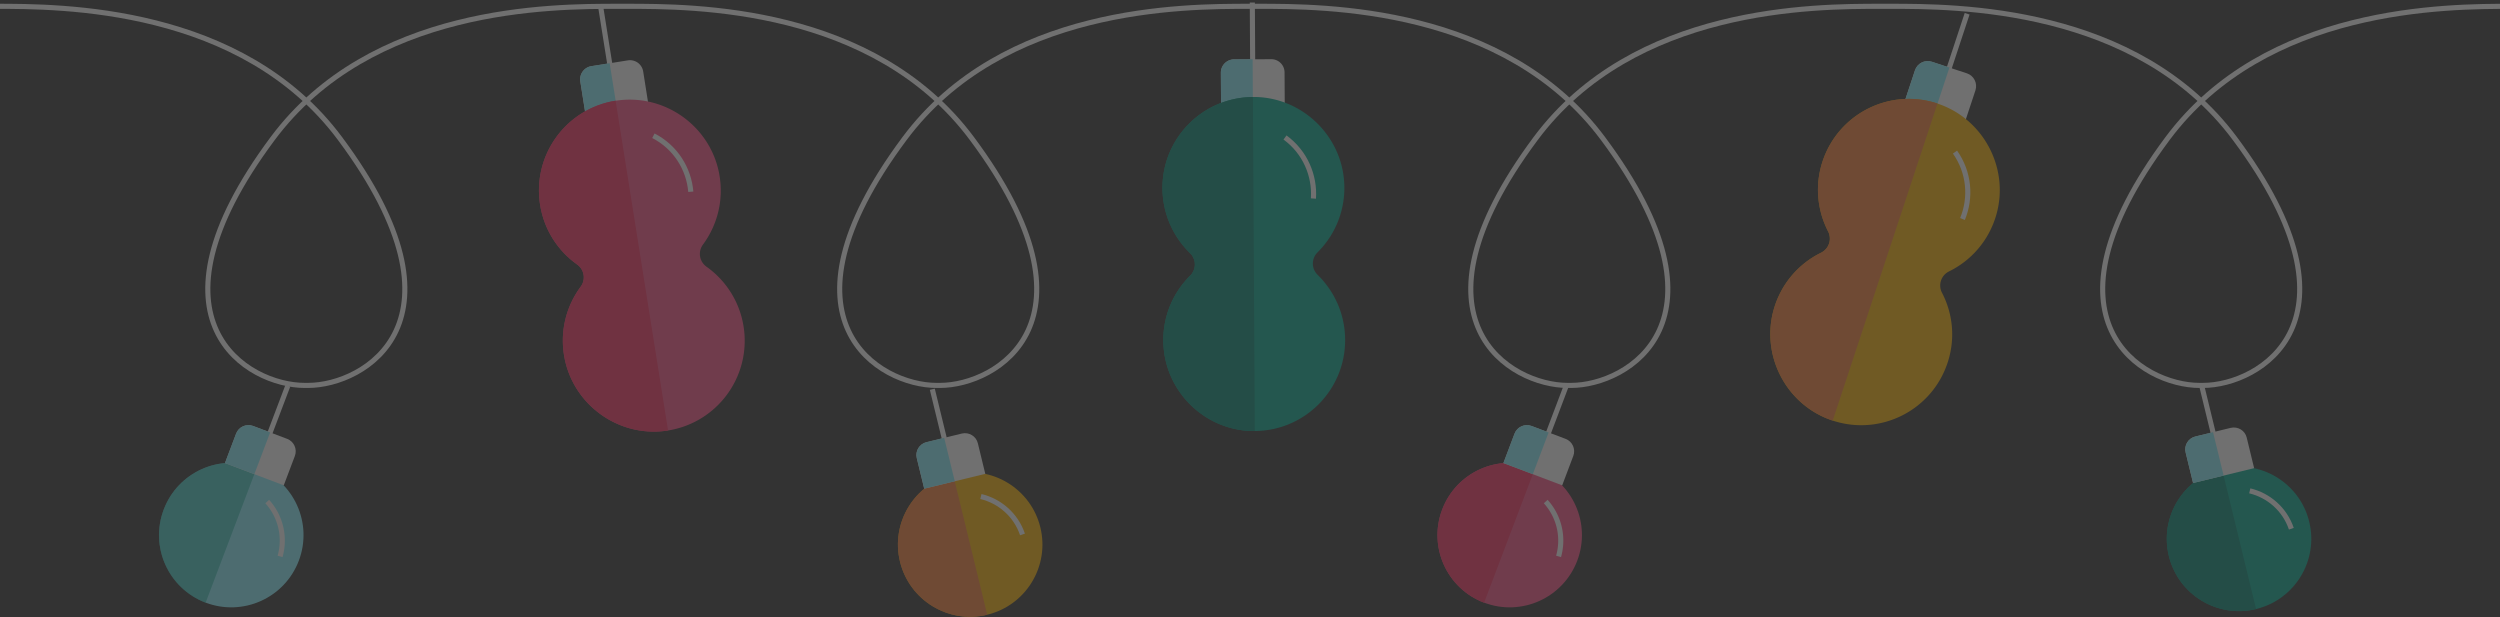 <svg width="980" height="242" fill="none" xmlns="http://www.w3.org/2000/svg">
  <rect width="100%" height="100%" fill="#333333" stroke="none"/>
  <g opacity=".3">
    <path d="M-2 2.469c26.056 0 96.728 0 135.318 51.884 53.277 71.609 9.572 96.729-12.534 96.729h-1.392c-22.106 0-65.837-25.094-12.535-96.73C145.473 2.47 216.145 2.47 242.176 2.47h3.52c26.056 0 96.728 0 135.319 51.884 53.276 71.61 9.571 96.729-12.535 96.729h-1.392c-22.106 0-65.837-25.094-12.535-96.729C393.169 2.469 463.842 2.469 489.872 2.469h3.216c26.056 0 96.729 0 135.319 51.884 53.276 71.61 9.571 96.729-12.535 96.729h-1.392c-22.106 0-65.836-25.094-12.534-96.729C640.561 2.469 711.234 2.469 737.264 2.469h3.52c26.056 0 96.729 0 135.319 51.884 53.276 71.61 9.571 96.729-12.534 96.729h-1.393c-22.106 0-65.836-25.094-12.534-96.729C888.257 2.47 958.93 2.47 984.96 2.47M235.492 2.849l6.989 43.882" stroke="#fff" stroke-width="2" stroke-miterlimit="10"/>
    <path d="m252.129 28.018 1.95 12.332-24.663 3.925-1.95-12.332a5.241 5.241 0 0 1 4.355-6.001l14.307-2.28a5.24 5.24 0 0 1 6.001 4.356Z" fill="#fff"/>
    <path d="m241.772 42.3-12.331 1.95-1.95-12.332a5.241 5.241 0 0 1 4.355-6.002l7.141-1.14 2.279 14.257.506 3.267Z" fill="#8AF3FF"/>
    <path d="M291.479 127.962c3.089 19.447-10.154 37.679-29.601 40.793l-1.114.152c-18.359 2.355-35.679-10.053-39.401-28.183-2.127-10.382.481-20.536 6.255-28.335 2.076-2.81 1.443-6.685-1.393-8.71-7.521-5.343-12.965-13.598-14.509-23.398-3.09-19.447 10.154-37.703 29.601-40.793.379-.05.734-.101 1.114-.152 18.358-2.33 35.678 10.053 39.375 28.183 2.127 10.382-.481 20.536-6.229 28.335-2.077 2.811-1.444 6.685 1.392 8.711a35.465 35.465 0 0 1 14.51 23.397Z" fill="#FF5287"/>
    <path d="m241.317 39.463 20.561 129.292c-.38.051-.734.102-1.114.152-18.358 2.355-35.678-10.052-39.401-28.183-2.127-10.382.481-20.535 6.255-28.335 2.076-2.81 1.443-6.684-1.393-8.71-7.52-5.343-12.965-13.598-14.509-23.397-3.089-19.473 10.154-37.73 29.601-40.819Z" fill="#FF2E60"/>
    <path d="M270.792 75.167c-.76-9.04-6.002-17.497-14.662-21.954M365.467 152.575l8.787 36.083" stroke="#fff" stroke-width="2" stroke-miterlimit="10"/>
    <path d="M407.83 206.763c3.697 15.193-5.621 30.513-20.814 34.21-15.193 3.697-30.513-5.622-34.21-20.815-3.697-15.193 5.596-30.512 20.815-34.209 15.193-3.697 30.512 5.621 34.209 20.814Z" fill="#FFB600"/>
    <path d="m373.596 185.949 13.395 55.024c-15.193 3.697-30.513-5.621-34.21-20.814-3.696-15.193 5.622-30.513 20.815-34.21Z" fill="#FC8035"/>
    <path d="m383.32 173.769 2.912 11.978-23.955 5.824-2.912-11.978c-.683-2.76 1.013-5.57 3.799-6.254l13.876-3.393c2.811-.658 5.621 1.038 6.28 3.823Z" fill="#fff"/>
    <path d="m374.28 188.633-11.977 2.912-2.912-11.977c-.684-2.76 1.012-5.571 3.798-6.255l6.938-1.696 3.368 13.851.785 3.165Z" fill="#8AF3FF"/>
    <path d="M384.509 194.635c7.369 1.773 13.699 7.166 16.307 14.864M613.999 151.157l-13.142 34.716" stroke="#fff" stroke-width="2" stroke-miterlimit="10"/>
    <path d="M618.279 219.804c-5.546 14.61-21.904 21.979-36.514 16.433-14.636-5.545-21.979-21.903-16.434-36.513 5.546-14.636 21.878-22.005 36.514-16.459 14.61 5.57 21.979 21.903 16.434 36.539Z" fill="#FF5287"/>
    <path d="m601.845 183.29-20.08 52.973c-14.636-5.545-21.979-21.903-16.434-36.514 5.545-14.636 21.878-22.004 36.514-16.459Z" fill="#FF2E60"/>
    <path d="m616.734 178.732-4.355 11.522-23.043-8.736 4.356-11.522c1.013-2.659 4.001-4.026 6.685-3.013l13.37 5.064c2.658 1.013 4 4.026 2.987 6.685Z" fill="#fff"/>
    <path d="m600.858 185.873-11.522-4.355 4.356-11.522c1.013-2.659 4.001-4.026 6.685-3.013l6.685 2.532-5.039 13.319-1.165 3.039Z" fill="#8AF3FF"/>
    <path d="M605.921 196.609a22.78 22.78 0 0 1 5.039 21.498M862.86 150.348l8.786 36.083" stroke="#fff" stroke-width="2" stroke-miterlimit="10"/>
    <path d="M905.223 204.536c3.696 15.193-5.622 30.512-20.815 34.209-15.193 3.697-30.512-5.621-34.209-20.814-3.697-15.193 5.596-30.513 20.814-34.21 15.193-3.697 30.513 5.622 34.21 20.815Z" fill="#00AB91"/>
    <path d="m870.988 183.722 13.395 55.024c-15.193 3.697-30.513-5.622-34.21-20.815-3.697-15.193 5.622-30.512 20.815-34.209Z" fill="#008974"/>
    <path d="m880.711 171.542 2.912 11.977-23.954 5.824-2.912-11.977c-.684-2.76 1.013-5.571 3.798-6.254l13.877-3.393c2.81-.659 5.621 1.038 6.279 3.823Z" fill="#fff"/>
    <path d="m871.671 186.432-11.978 2.912-2.912-11.977c-.683-2.76 1.013-5.571 3.799-6.255l6.938-1.696 3.368 13.825.785 3.191Z" fill="#8AF3FF"/>
    <path d="M881.902 192.408c7.368 1.772 13.699 7.166 16.307 14.863M112.858 151.157l-13.167 34.716" stroke="#fff" stroke-width="2" stroke-miterlimit="10"/>
    <path d="M117.138 219.803c-5.546 14.611-21.903 21.979-36.514 16.434-14.636-5.546-21.979-21.903-16.434-36.514 5.546-14.636 21.878-22.004 36.514-16.459 14.611 5.571 21.979 21.903 16.434 36.539Z" fill="#8AF3FF"/>
    <path opacity=".5" d="m100.679 183.29-20.08 52.973c-14.636-5.546-21.979-21.903-16.433-36.514 5.545-14.636 21.877-22.005 36.513-16.459Z" fill="#00AB91"/>
    <path d="m115.594 178.731-4.356 11.522-23.042-8.736 4.355-11.522c1.013-2.658 4-4.026 6.685-3.013l13.37 5.064c2.633 1.013 4.001 4.026 2.988 6.685Z" fill="#fff"/>
    <path d="m99.692 185.872-11.521-4.355 4.355-11.522c1.013-2.658 4-4.026 6.685-3.013l6.685 2.532-5.039 13.319-1.165 3.039Z" fill="#8AF3FF"/>
    <path d="M104.756 196.609a22.782 22.782 0 0 1 5.039 21.498M771.119 5.38l-13.927 42.187" stroke="#fff" stroke-width="2" stroke-miterlimit="10"/>
    <path d="m774.385 35.386-3.925 11.85-23.726-7.824 3.925-11.85c.911-2.735 3.874-4.254 6.634-3.343l13.749 4.533c2.735.912 4.229 3.874 3.343 6.634Z" fill="#fff"/>
    <path d="m758.61 43.313-11.85-3.925 3.925-11.85c.911-2.736 3.874-4.255 6.634-3.343l6.862 2.279-4.533 13.699-1.038 3.14Z" fill="#8AF3FF"/>
    <path d="M763.446 142.219c-6.179 18.687-26.31 28.816-45.022 22.662l-1.064-.379c-17.396-6.331-27.094-25.297-22.08-43.123 2.887-10.179 9.85-18.029 18.561-22.308a6.167 6.167 0 0 0 2.76-8.382c-4.229-8.204-5.267-18.029-2.153-27.448 6.179-18.688 26.335-28.842 45.022-22.663l1.064.38c17.37 6.355 27.094 25.321 22.055 43.122-2.887 10.205-9.85 18.029-18.561 22.309a6.145 6.145 0 0 0-2.76 8.381c4.254 8.179 5.318 18.004 2.178 27.449Z" fill="#FFB600"/>
    <path d="M759.495 40.578 718.424 164.88l-1.064-.379c-17.396-6.331-27.094-25.297-22.08-43.123 2.887-10.179 9.85-18.029 18.561-22.308a6.167 6.167 0 0 0 2.76-8.382c-4.229-8.204-5.267-18.029-2.153-27.448 6.204-18.688 26.36-28.842 45.047-22.663Z" fill="#FC8035"/>
    <path d="M769.295 85.853c3.469-8.382 2.684-18.282-2.937-26.233M490.91 1l.253 44.414" stroke="#fff" stroke-width="2" stroke-miterlimit="10"/>
    <path d="m503.545 28.397.076 12.484-24.967.152-.076-12.484a5.22 5.22 0 0 1 5.216-5.267l14.484-.076a5.182 5.182 0 0 1 5.267 5.191Z" fill="#fff"/>
    <path d="m491.138 40.932-12.484.076-.076-12.484a5.22 5.22 0 0 1 5.216-5.267l7.242-.05.076 14.433.026 3.292Z" fill="#8AF3FF"/>
    <path d="M527.297 133.127c.101 19.675-15.75 35.729-35.425 35.83h-1.139c-18.511-.456-33.754-15.345-34.666-33.83-.531-10.584 3.571-20.206 10.483-27.069a6.197 6.197 0 0 0-.05-8.837c-6.609-6.431-10.737-15.395-10.813-25.347-.101-19.675 15.751-35.729 35.451-35.855h1.139c18.485.48 33.754 15.345 34.666 33.83a35.478 35.478 0 0 1-10.458 27.068 6.154 6.154 0 0 0 .05 8.838c6.584 6.457 10.711 15.42 10.762 25.372Z" fill="#00AB91"/>
    <path d="m491.138 38.045.735 130.912h-1.14c-18.51-.455-33.754-15.344-34.665-33.829-.532-10.585 3.57-20.207 10.483-27.069a6.198 6.198 0 0 0-.051-8.837c-6.609-6.432-10.736-15.396-10.812-25.347-.127-19.65 15.75-35.704 35.45-35.83Z" fill="#008974"/>
    <path d="M514.864 77.825c.608-9.04-3.292-18.207-11.141-23.93" stroke="#fff" stroke-width="2" stroke-miterlimit="10"/>
  </g>
</svg>